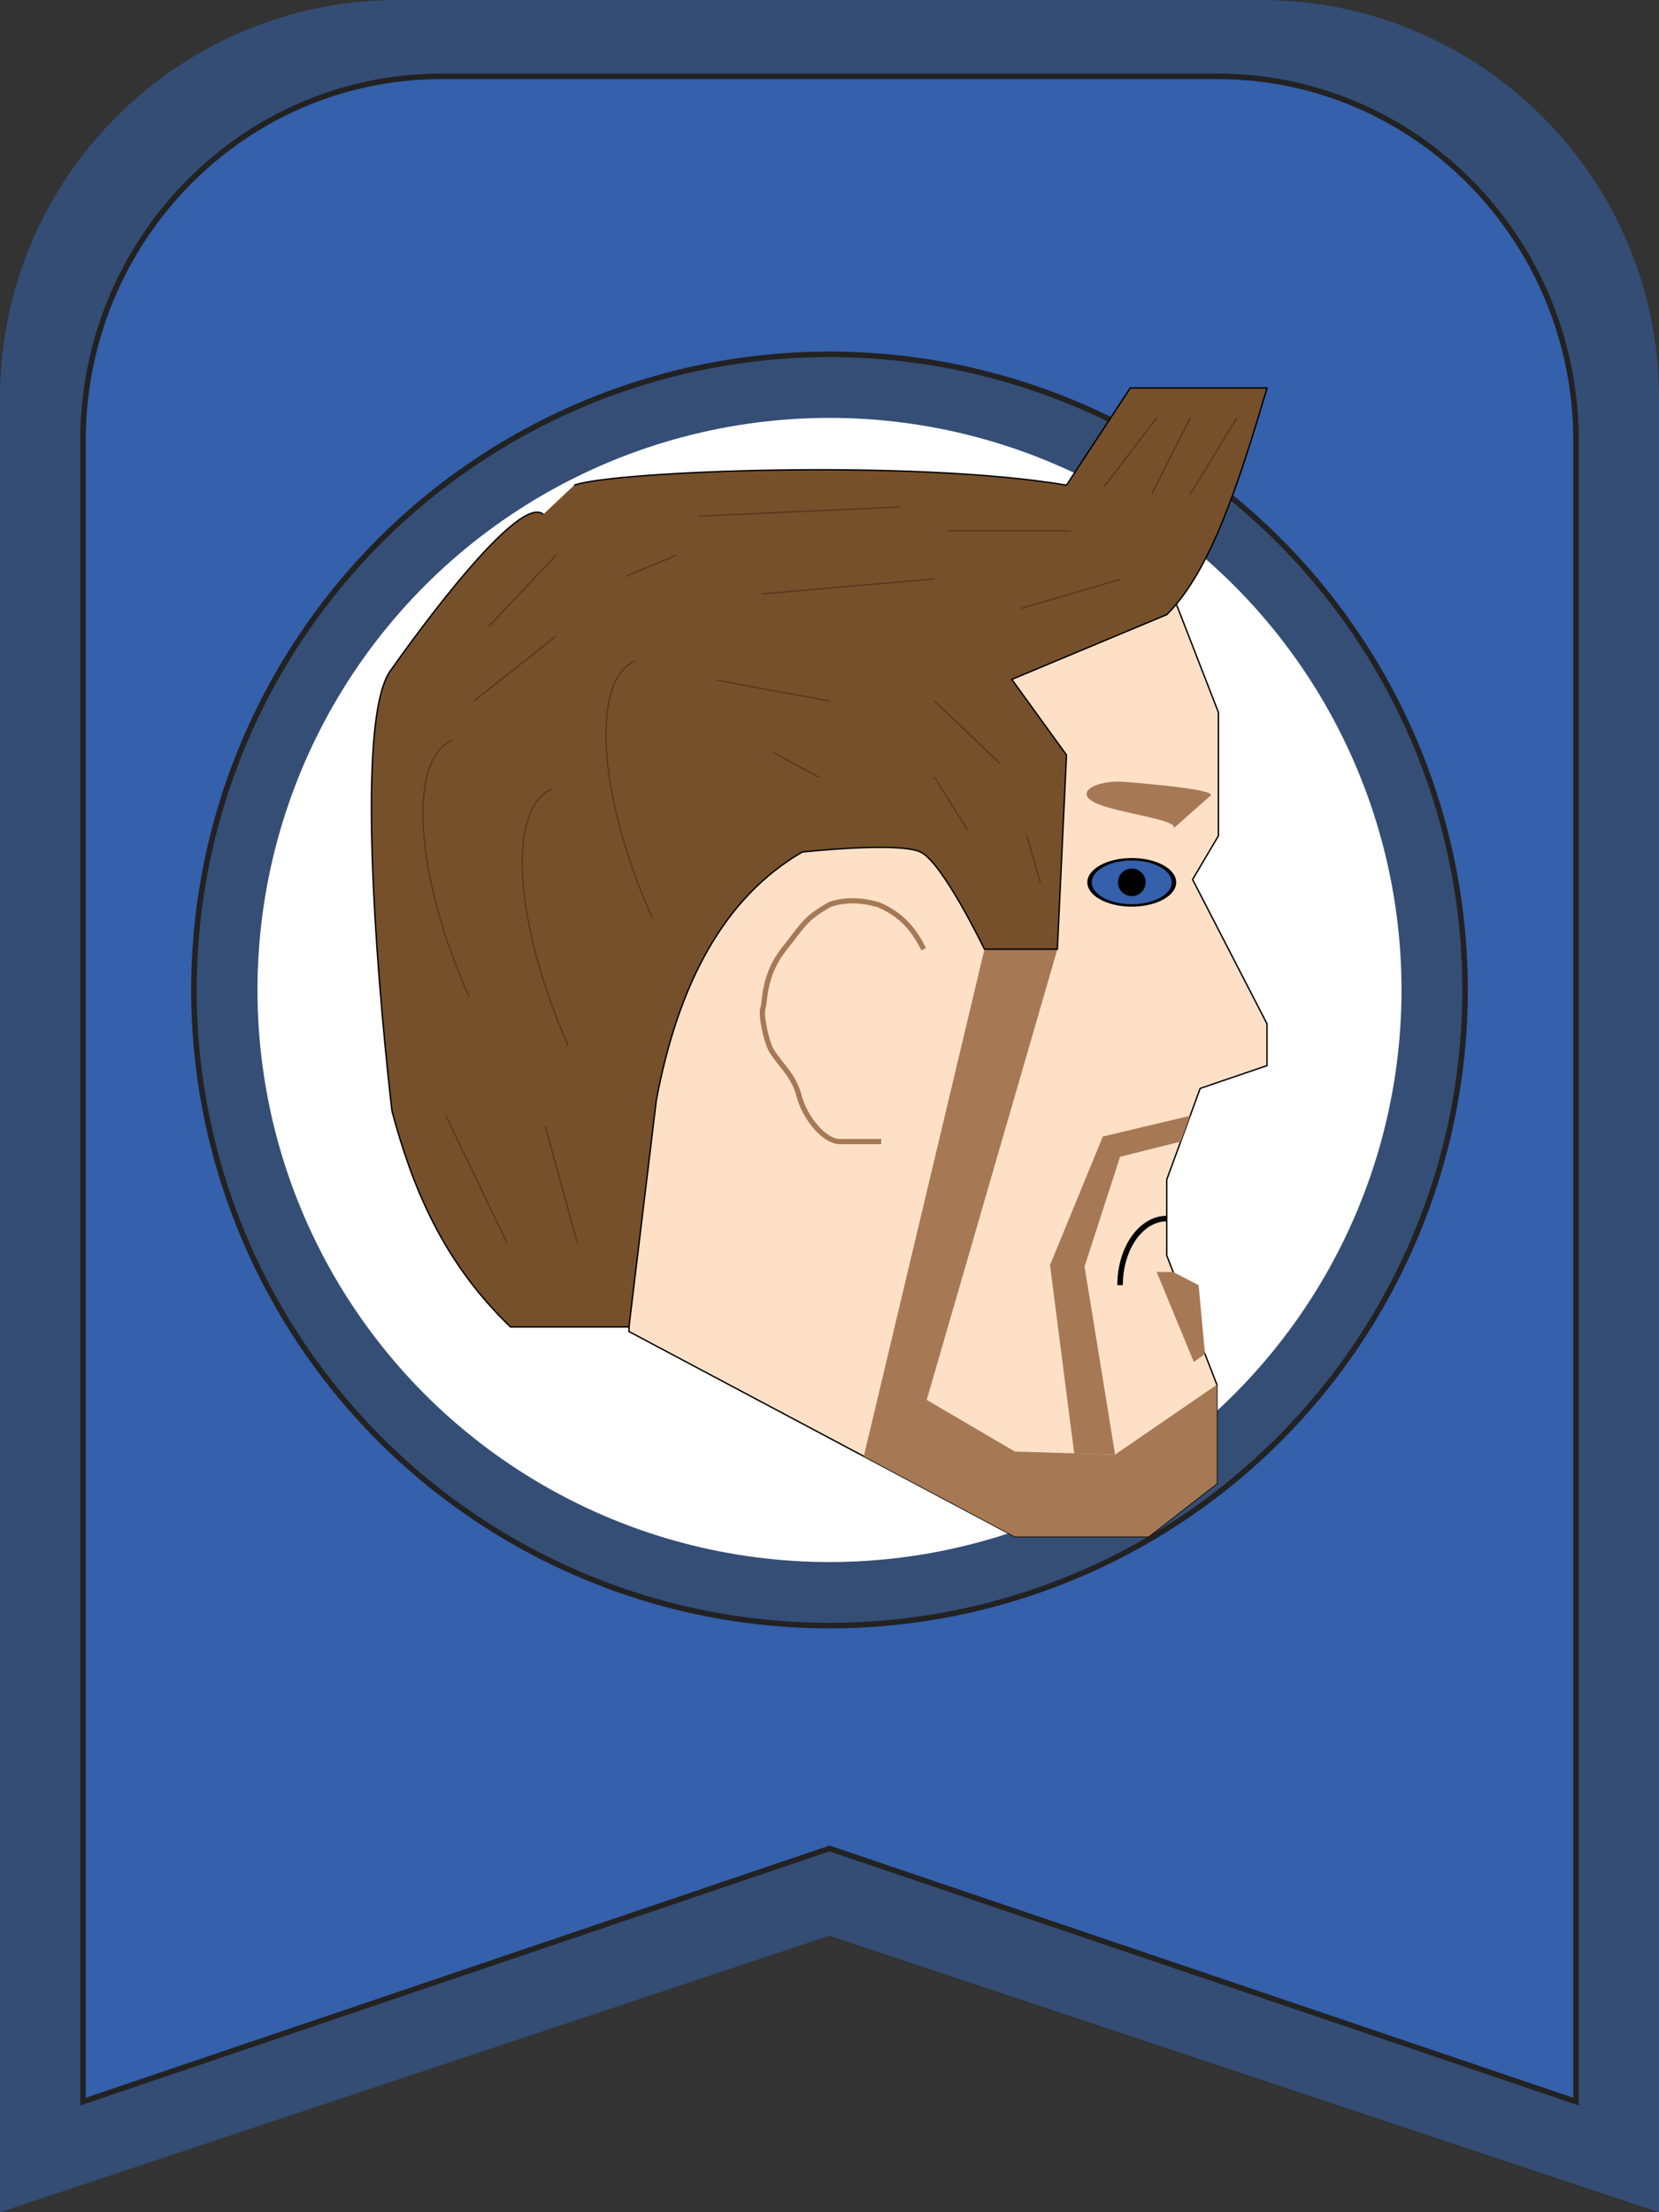 <svg xmlns="http://www.w3.org/2000/svg" version="1.1" viewBox="0 0 300 400"><rect x="0" y="0" width="300" height="400" fill="#333333" stroke="none"/><path fill="#344D75" d="M228 0H72C32.235 0 0 32.235 0 72v328l150-50 150 50V72c0-39.765-32.235-72-72-72z"/><path fill="#3460AC" stroke="#222" stroke-miterlimit="10" d="M220.2 13.806H79.8c-35.788 0-64.8 29.51-64.8 65.915v300.281l135-45.774L285 380V79.722c0-36.402-29.012-65.914-64.8-65.914z"/><circle fill="#354E76" stroke="#222" stroke-miterlimit="10" cx="150" cy="179" r="114.931"/><circle fill="#FFF" cx="150" cy="179" r="103.438"/><path fill="#FEE0C7" stroke="#000" stroke-width=".25" stroke-miterlimit="10" d="M210.987 104.77l9.34 24.04v22.32l-4.67 7.898 13.46 26.098v7.554l-12.087 4.12-6.043 16.484v13.736l9.065 23.35v17.857l-12.362 9.615h-24.174l-69.78-37.086 2.748-135.985z"/><path fill="none" stroke="#A67954" stroke-width=".942" stroke-miterlimit="10" d="M167.033 171.632c-1.616-3.228-3.77-6.2-8.242-8.07-2.987-.843-5.928-.988-8.79 0-4.48 2.616-4.482 3.327-8.24 8.07s-3.373 9.482-3.806 10.7c-.42 1.178.65 6.15 1.566 7.653 1.618 2.658 3.992 4.366 4.986 8.19s4.464 8.242 7.417 8.242h7.418"/><path fill="none" stroke="#523620" stroke-width=".942" stroke-miterlimit="10" d="M214.695 78.4l-12.91 21.977M204.943 78.4l-9.34 17.58M85.717 126.75v58.24M167.033 130.046l7.712 6.044M151.923 142.683l15.11 4.395M180.22 147.078l1.097 3.983M118.133 130.046l-9.89 21.015M129.67 103.673l51.1 1.098M100.55 194.33l3.847 14.833"/><path fill="#A67954" d="M178.02 171.632l-21.818 91.693 27.314 14.517h24.174l12.362-9.615V250.37l-18.406 12.638-18.13-.55-15.934-9.34 23.625-81.486"/><ellipse fill="#010101" cx="204.66" cy="159.54" rx="8.035" ry="4.396"/><path fill="#A67954" d="M212.037 149.935c2.15-1.623-10.09-2.878-14.002-4.782s.267-4.092 5.028-3.8c0 0 17.128 1.247 15.844 2.51"/><ellipse fill="#3460AC" cx="204.66" cy="159.54" rx="7.232" ry="3.956"/><circle cx="204.66" cy="159.54" r="2.5"/><path fill="#A67954" d="M215.217 201.746L199.43 205.5l-9.555 23.25 4.374 34.034 7.396.224-5.52-34.008 6.42-19.837 10.96-2.747M212.14 229.994l4.61 2.383 1.153 12.46-2.028 1.413-6.715-16.256"/><path fill="#76502B" stroke="#000" stroke-width=".25" stroke-miterlimit="10" d="M98.25 93c-5-4.25-27.368 27.895-27.368 27.895-8.368 9.895 0 80.008 0 80.008 3.7 13.79 9.148 27.182 21.428 39.03h21.427l4.945-40.98c3.948-20.982 12.176-36.643 26.373-44.884 0 0 17.41-1.932 21.427 0C170.5 156 178.02 171.63 178.02 171.63h13.186l1.65-35.126-9.89-13.66 28.02-11.708c8.016-7.94 13.16-24.215 18.132-40.98h-24.725L192.855 87.72c-27.903-4.712-81.972-2.548-89.008 0"/><path fill="none" stroke="#000" stroke-miterlimit="10" d="M202.546 232.377c0-6.657 3.775-12.044 8.44-12.044"/><path fill="none" stroke="#59381D" stroke-width=".25" stroke-miterlimit="10" d="M209.16 75.562L199.667 88M215.217 75.562l-6.977 13.826M223.667 75.562l-8.45 13.826M184.667 110l17.88-5.23M171.428 95.98h22.178M126.333 93.333l36.334-1.666M137.86 107.386l31.14-2.72M169 126.75L180.77 138M169 140.554l5.884 9.38M185.667 151.06l2.46 8.48M100.55 100.377l-12.217 12.956M100.55 115l-14.833 11.75M113.188 104.222l9.145-3.845M129.67 123l20.33 3.75M139.835 136.09l8.305 4.464M84.81 180.254c-9.79-22.062-11.144-42.828-3.028-46.43M102.77 189.112c-9.788-22.062-11.142-42.828-3.026-46.43M117.902 165.897c-9.79-22.062-11.143-42.828-3.027-46.43M80.645 201.746l11.022 22.99M98.606 203.667l5.79 21.07"/></svg>